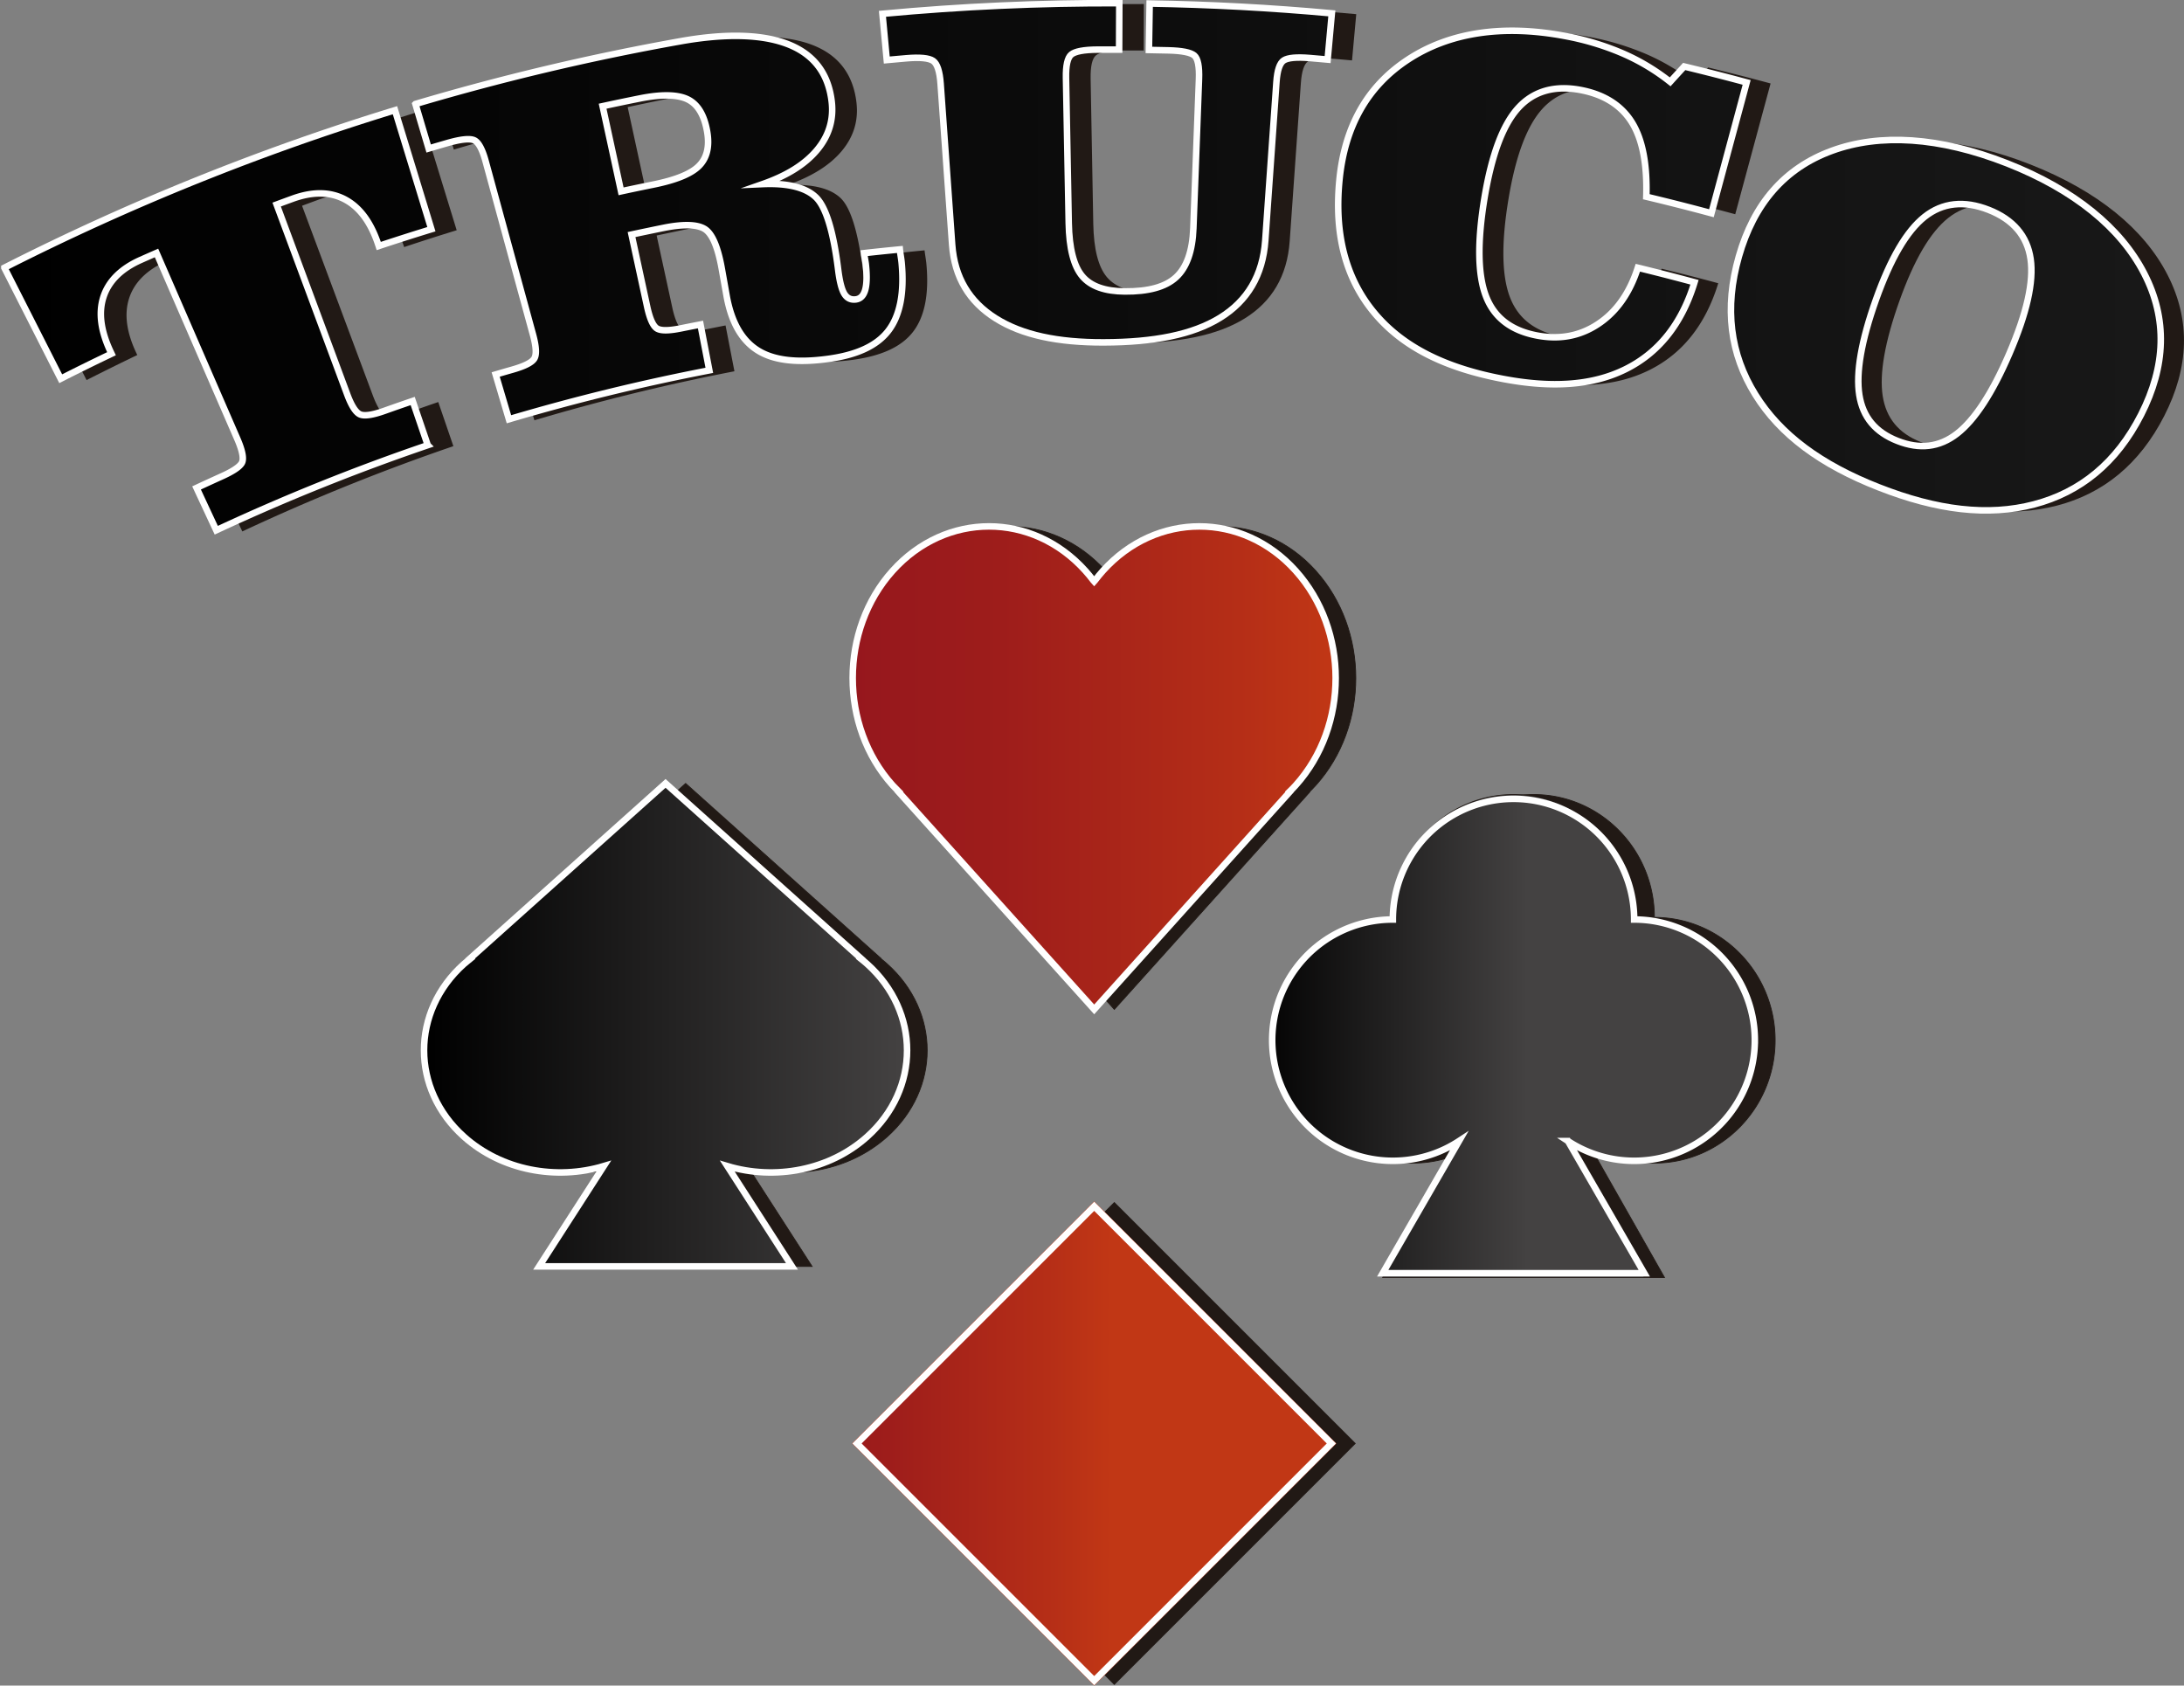 <svg id="Camada_1" data-name="Camada 1" xmlns="http://www.w3.org/2000/svg" xmlns:xlink="http://www.w3.org/1999/xlink" viewBox="0 0 2673.47 2063.39"><rect x="0" y="0" width="2673.47" height="2063.39" fill="#808080" stroke="none"/><defs><style>.cls-1,.cls-9{fill:#211915;}.cls-2{fill:url(#Gradiente_sem_nome_139);}.cls-3{fill:url(#Gradiente_sem_nome_139-2);}.cls-4{fill:url(#Gradiente_sem_nome_139-3);}.cls-5{fill:url(#Gradiente_sem_nome_139-4);}.cls-6{fill:url(#Gradiente_sem_nome_139-5);}.cls-7{fill:none;stroke:#fff;stroke-width:8px;}.cls-10,.cls-11,.cls-12,.cls-7,.cls-8,.cls-9{stroke-miterlimit:10;}.cls-11,.cls-8{stroke:#c13715;}.cls-8{fill:url(#Gradiente_sem_nome_10);}.cls-10,.cls-12,.cls-9{stroke:#211915;}.cls-10{fill:url(#Gradiente_sem_nome_54);}.cls-11{fill:url(#Gradiente_sem_nome_10-2);}.cls-12{fill:url(#Gradiente_sem_nome_54-2);}</style><linearGradient id="Gradiente_sem_nome_139" x1="-904.1" y1="1699.29" x2="1732.57" y2="1699.29" gradientUnits="userSpaceOnUse"><stop offset="0"/><stop offset="1" stop-color="#181818"/></linearGradient><linearGradient id="Gradiente_sem_nome_139-2" x1="-904.1" y1="1585.64" x2="1732.57" y2="1585.64" xlink:href="#Gradiente_sem_nome_139"/><linearGradient id="Gradiente_sem_nome_139-3" x1="-904.1" y1="1518.45" x2="1732.57" y2="1518.45" xlink:href="#Gradiente_sem_nome_139"/><linearGradient id="Gradiente_sem_nome_139-4" x1="-904.1" y1="1561.01" x2="1732.57" y2="1561.01" xlink:href="#Gradiente_sem_nome_139"/><linearGradient id="Gradiente_sem_nome_139-5" x1="-904.1" y1="1705.36" x2="1732.57" y2="1705.36" xlink:href="#Gradiente_sem_nome_139"/><linearGradient id="Gradiente_sem_nome_10" x1="56.2" y1="3072.94" x2="449.98" y2="3072.94" gradientTransform="translate(2298.41 597.04) rotate(45)" gradientUnits="userSpaceOnUse"><stop offset="0" stop-color="#96171d"/><stop offset="0.31" stop-color="#9e1d1b"/><stop offset="0.8" stop-color="#b52e17"/><stop offset="1" stop-color="#c13715"/></linearGradient><linearGradient id="Gradiente_sem_nome_54" x1="618.01" y1="2574.19" x2="959.19" y2="2574.19" gradientUnits="userSpaceOnUse"><stop offset="0"/><stop offset="1" stop-color="#444242"/></linearGradient><linearGradient id="Gradiente_sem_nome_10-2" x1="132.87" y1="2245.92" x2="724.17" y2="2245.92" gradientTransform="matrix(1, 0, 0, 1, 0, 0)" xlink:href="#Gradiente_sem_nome_10"/><linearGradient id="Gradiente_sem_nome_54-2" x1="-391.84" y1="2560.55" x2="199.46" y2="2560.55" xlink:href="#Gradiente_sem_nome_54"/></defs><path class="cls-1" d="M-707.26,1625.65c-24.12,10.74-39.38,26.08-45.63,45.52s-3.06,42.06,9.27,67.76l.76,1.59q-31.18,14.93-62.08,30.68l-69.16-135.74a2977.59,2977.59,0,0,1,477.5-193.33l44.73,145.63q-32.26,9.9-64.34,20.61c-.18-.56-.37-1.11-.55-1.67-9-26.86-22.31-45.29-40.33-55s-39.63-10.21-64.48-1.14q-9.81,3.57-19.59,7.23L-454.52,1790q8.1,21.69,16.29,24.74c5.46,2,15.35.4,29.74-4.75q17-6.07,34.06-11.92,9.26,27,18.5,54A2576.72,2576.72,0,0,0-614.3,1956.46q-12.12-25.86-24.23-51.74,15.36-7.18,30.79-14.18c13.26-6,21.39-11.33,24.35-16.15s1.12-14.83-5.52-30.05q-49.56-113.58-99.13-227.17Q-697.67,1621.39-707.26,1625.65Z" transform="translate(910.91 -1305.91)"/><path class="cls-1" d="M-227.49,1716.64l-58.11-211.9q-6.18-22.6-14.3-26c-5.4-2.24-16.25-1.13-32.46,3.55q-11.5,3.32-23,6.73-8.1-27.24-16.21-54.47a2974.72,2974.72,0,0,1,324.28-77c57.93-10.34,102.67-8.26,133.24,4.37s47.6,36,51.54,69.37c2.67,22.51-3.58,42.4-18.31,59.83s-36.71,31-66,41.25c30.85-1.37,52.55,4.19,64.93,16.05s21.49,41.6,27.42,89.08q2.68,21.51,7.59,29.31c3.26,5.21,7.85,7.45,13.81,6.74q8.63-1,11.63-11.67t.71-31.34q-.22-2-1.07-6.66c-.56-3.08-.92-5.4-1.1-6.95q21.87-2.46,43.78-4.56.24,2.63,1.08,8c.55,3.58.92,6.24,1.08,8,3.56,37.34-2,65.16-16.2,83.63s-38.73,29.65-73.87,34.4c-37.34,5.08-65.58,2-85.31-10.14s-32.65-34.36-38.52-67.06L3.27,1636q-7.11-39.8-20.7-48.51c-9.07-5.77-25.93-6.41-50.42-1.48q-19.65,4-39.24,8.22l19.14,88.18q5,22.92,12.41,27c4.94,2.74,14.61,2.56,29-.38q11.9-2.41,23.8-4.72l10.86,56.09q-123.48,23.91-244.87,60l-16.3-54.76q10.33-3.08,20.7-6.07c14.41-4.15,23.19-8.5,26.32-13.22S-223.36,1731.71-227.49,1716.64Zm107.54-175.4q19.5-4.24,39-8.2c27.56-5.58,46.24-13,56.1-22.84s13.26-23.82,10.07-42.11c-3.48-20-11.25-33.14-23.4-39.29S-70,1422.08-97,1427.5q-22.81,4.59-45.58,9.54Q-131.28,1489.14-119.95,1541.24Z" transform="translate(910.91 -1305.91)"/><path class="cls-1" d="M427.39,1580c.59,31.06,6.2,52.72,16.61,65.08s27.68,18.44,52,18.6c28.8.2,49.58-5.37,62.61-17.29s20.17-31.85,21.24-60q3.44-91.18,6.88-182.39.9-23.7-5.76-29.23c-4.44-3.67-14.92-5.81-31.41-6.22q-12-.28-24-.49l.93-56.82q111.54,1.82,222.81,12-2.58,28.29-5.18,56.6-10.78-1-21.58-1.9c-16.44-1.37-27.16-.33-32.09,2.92s-7.91,12.12-8.93,26.53q-6.84,96.88-13.69,193.76c-3.07,42.89-21.93,74.16-55.38,94.78s-80.5,29.92-142.15,30.08c-56,.19-99.61-9-131.94-29.36s-50.42-50.13-53.35-90.29l-14.16-196.95q-1.65-22.79-9.24-28c-5.07-3.43-16-4.54-32.64-3.12q-12,1-24,2.15l-5.31-56.59q144.5-13.55,289.68-13-.12,28.42-.22,56.84-13.05,0-26.11,0c-16.95.09-27.76,2.17-32.37,6s-6.78,13.45-6.5,28.69Q425.75,1491.25,427.39,1580Z" transform="translate(910.91 -1305.91)"/><path class="cls-1" d="M1192.43,1652.64c-15.83,51.59-44.5,86.62-84.71,106.47s-89.59,23.13-149.8,11.63c-70.51-13.39-122.07-39.07-156.67-80.52s-49.58-95.51-42.75-163.58c6.46-64.26,33.54-113.81,83.8-146.76s115.17-43.35,192-28.82a329.15,329.15,0,0,1,70.4,21.25,259.61,259.61,0,0,1,58.25,35q8.54-9.42,17.17-18.78,38.28,9.27,76.37,19.56l-43.26,160.08q-39.69-10.73-79.59-20.27c1.22-39.47-4.52-69.69-17.21-90.47s-33.33-34.26-61.61-39.94c-32.82-6.58-59,.9-77.9,21.87s-32.52,57.71-41.21,109.91c-9,54-8.27,94,1.57,120.06s30.08,41.93,61.05,48.19c28.14,5.7,53.14,1.31,75.67-13.45s39-37.68,49.13-69.2Q1157.88,1643.28,1192.43,1652.64Z" transform="translate(910.91 -1305.91)"/><path class="cls-1" d="M1246.74,1621c18.35-63.94,55.61-107.91,114.13-129.26,58.32-21.28,131-17.09,214,15.63,82.59,32.62,138.93,79.3,167.5,134.91,28.69,55.8,26.27,113.57-4,172.8s-74.73,95-131.15,109.72c-56.6,14.78-118.74,7-190-21.06-70.52-27.73-120.16-64.23-150.72-113.66C1236.1,1740.77,1228.47,1684.68,1246.74,1621Zm305.68-56.67c-30.23-11.92-56.66-8.94-78.59,8.49s-41.65,51.23-59.47,101.06c-18.15,50.77-24.84,89.74-20.61,116.87s19.66,45.67,46.52,56.25c27.23,10.74,51.34,7.93,73-8.8s43.14-49.32,64.21-98.09c21.22-49.12,30.1-87.65,26.08-115.65S1582.43,1576.15,1552.42,1564.3Z" transform="translate(910.91 -1305.91)"/><path class="cls-2" d="M-737.26,1625.65c-24.12,10.74-39.38,26.08-45.63,45.52s-3.06,42.06,9.27,67.76l.76,1.59q-31.18,14.93-62.08,30.68l-69.16-135.74a2977.59,2977.59,0,0,1,477.5-193.33l44.73,145.63q-32.26,9.9-64.34,20.61c-.18-.56-.37-1.11-.55-1.67-8.95-26.86-22.31-45.29-40.33-55s-39.64-10.21-64.48-1.14q-9.81,3.57-19.59,7.23L-484.52,1790q8.1,21.69,16.29,24.74c5.47,2,15.35.4,29.74-4.75q17-6.07,34.06-11.92,9.26,27,18.5,54A2576.72,2576.72,0,0,0-644.3,1956.46q-12.12-25.86-24.23-51.74,15.36-7.18,30.79-14.18c13.26-6,21.39-11.33,24.35-16.15s1.12-14.83-5.52-30.05q-49.56-113.58-99.13-227.17Q-727.67,1621.39-737.26,1625.65Z" transform="translate(910.91 -1305.91)"/><path class="cls-3" d="M-257.49,1716.64l-58.11-211.9q-6.19-22.6-14.3-26c-5.4-2.24-16.25-1.13-32.46,3.55q-11.5,3.32-23,6.73-8.1-27.24-16.21-54.47a2974.72,2974.72,0,0,1,324.28-77c57.93-10.34,102.67-8.26,133.24,4.37s47.6,36,51.54,69.37c2.67,22.51-3.58,42.4-18.31,59.83s-36.71,31-66,41.25c30.86-1.37,52.55,4.19,64.93,16.05s21.49,41.6,27.42,89.08q2.69,21.51,7.59,29.31c3.26,5.21,7.85,7.45,13.81,6.74q8.63-1,11.63-11.67t.71-31.34q-.22-2-1.07-6.66c-.56-3.08-.92-5.4-1.1-6.95q21.87-2.46,43.78-4.56.24,2.63,1.08,8t1.08,8c3.56,37.34-2,65.16-16.2,83.63s-38.73,29.65-73.87,34.4c-37.34,5.08-65.59,2-85.31-10.14s-32.65-34.36-38.52-67.06L-26.73,1636q-7.1-39.8-20.7-48.51c-9.07-5.77-25.94-6.41-50.42-1.48q-19.65,4-39.24,8.22l19.14,88.18q5,22.92,12.41,27c4.94,2.74,14.6,2.56,29-.38q11.9-2.41,23.8-4.72l10.86,56.09q-123.48,23.91-244.87,60l-16.3-54.76q10.33-3.08,20.7-6.07c14.41-4.15,23.19-8.5,26.32-13.22S-253.35,1731.71-257.49,1716.64Zm107.54-175.4q19.5-4.24,39-8.2c27.56-5.58,46.24-13,56.1-22.84s13.26-23.82,10.07-42.11c-3.48-20-11.25-33.14-23.4-39.29s-31.84-6.72-58.89-1.3q-22.81,4.59-45.58,9.54Q-161.28,1489.14-149.95,1541.24Z" transform="translate(910.91 -1305.91)"/><path class="cls-4" d="M397.39,1580c.59,31.06,6.2,52.72,16.61,65.08s27.68,18.44,52,18.6c28.8.2,49.58-5.37,62.61-17.29s20.17-31.85,21.24-60q3.44-91.18,6.88-182.39.9-23.7-5.76-29.23c-4.45-3.67-14.92-5.81-31.41-6.22q-12-.28-24-.49l.93-56.82q111.54,1.82,222.81,12-2.58,28.29-5.18,56.6-10.78-1-21.58-1.9c-16.44-1.37-27.16-.33-32.09,2.92s-7.91,12.12-8.93,26.53q-6.84,96.88-13.69,193.76c-3.07,42.89-21.93,74.16-55.38,94.78s-80.51,29.92-142.15,30.08c-56,.19-99.61-9-131.94-29.36s-50.42-50.13-53.35-90.29l-14.16-196.95q-1.65-22.79-9.24-28c-5.07-3.43-16-4.54-32.64-3.12q-12,1-24,2.15l-5.31-56.59q144.5-13.55,289.68-13-.12,28.42-.22,56.84-13.05,0-26.11,0c-16.95.09-27.75,2.17-32.37,6s-6.78,13.45-6.5,28.69Q395.75,1491.25,397.39,1580Z" transform="translate(910.91 -1305.91)"/><path class="cls-5" d="M1162.43,1652.64c-15.83,51.59-44.5,86.62-84.71,106.47s-89.59,23.13-149.8,11.63c-70.51-13.39-122.07-39.07-156.67-80.52s-49.58-95.51-42.75-163.58c6.46-64.26,33.54-113.81,83.8-146.76s115.17-43.35,192-28.82a329,329,0,0,1,70.4,21.25,259.61,259.61,0,0,1,58.25,35q8.54-9.42,17.17-18.78,38.28,9.27,76.37,19.56l-43.26,160.08q-39.69-10.73-79.59-20.27c1.22-39.47-4.52-69.69-17.21-90.47s-33.33-34.26-61.61-39.94c-32.82-6.58-59,.9-77.9,21.87s-32.51,57.71-41.21,109.91c-9,54-8.27,94,1.57,120.06s30.09,41.93,61.05,48.19c28.14,5.7,53.14,1.31,75.67-13.45s39-37.68,49.13-69.2Q1127.88,1643.28,1162.43,1652.64Z" transform="translate(910.91 -1305.91)"/><path class="cls-6" d="M1216.74,1621c18.35-63.94,55.61-107.91,114.13-129.26,58.32-21.28,131-17.09,214,15.63,82.59,32.62,138.93,79.3,167.5,134.91,28.69,55.8,26.28,113.57-4,172.8s-74.72,95-131.15,109.72c-56.6,14.78-118.74,7-190-21.06-70.52-27.73-120.16-64.23-150.72-113.66C1206.1,1740.77,1198.47,1684.68,1216.74,1621Zm305.68-56.67c-30.23-11.92-56.65-8.94-78.59,8.49s-41.65,51.23-59.47,101.06c-18.15,50.77-24.84,89.74-20.61,116.87s19.66,45.67,46.52,56.25c27.23,10.74,51.34,7.93,73-8.8s43.14-49.32,64.21-98.09c21.22-49.12,30.1-87.65,26.08-115.65S1552.43,1576.15,1522.42,1564.3Z" transform="translate(910.91 -1305.91)"/><path class="cls-7" d="M-738.58,1624.06c-24.15,10.72-39.45,26-45.74,45.48s-3.13,42.06,9.15,67.78c.26.53.51,1.06.76,1.59q-31.23,14.89-62.18,30.61l-68.94-135.86a2991.13,2991.13,0,0,1,478.1-192.83q22.31,72.84,44.59,145.67-32.31,9.9-64.43,20.57c-.18-.56-.37-1.11-.55-1.67-8.92-26.87-22.26-45.31-40.28-55.07s-39.65-10.24-64.53-1.2q-9.82,3.57-19.62,7.21,43.18,116.16,86.36,232.33,8.07,21.69,16.27,24.74c5.46,2,15.36.42,29.77-4.72q17-6.06,34.13-11.89l18.43,54.07A2587.88,2587.88,0,0,0-646.16,1955l-24.15-51.78q15.39-7.17,30.85-14.15c13.29-6,21.43-11.31,24.4-16.13s1.16-14.83-5.46-30.06q-49.4-113.65-98.81-227.31Q-729,1619.81-738.58,1624.06Z" transform="translate(910.91 -1305.91)"/><path class="cls-7" d="M-258.49,1715.48q-29-106-57.91-212-6.18-22.62-14.29-26c-5.41-2.25-16.26-1.14-32.49,3.52q-11.52,3.32-23,6.72-8.07-27.24-16.16-54.49a2987.59,2987.59,0,0,1,324.61-76.84c58-10.32,102.76-8.22,133.36,4.42s47.61,36.06,51.54,69.39c2.67,22.51-3.6,42.4-18.36,59.82s-36.77,31-66.06,41.24c30.89-1.37,52.61,4.21,65,16.06s21.48,41.62,27.39,89.1q2.7,21.51,7.59,29.31t13.82,6.74q8.64-1,11.65-11.67t.73-31.33c-.15-1.36-.51-3.58-1.06-6.66s-.92-5.4-1.1-7q21.9-2.45,43.83-4.55c.17,1.75.53,4.42,1.09,8s.91,6.24,1.08,8c3.54,37.34-2.05,65.16-16.27,83.63s-38.81,29.65-74,34.39c-37.4,5.07-65.68,2-85.42-10.17s-32.68-34.38-38.53-67.07l-5.91-33.17q-7.1-39.81-20.69-48.52c-9.08-5.77-26-6.42-50.48-1.5q-19.66,4-39.29,8.2l19.08,88.2q5,22.9,12.39,27c4.95,2.74,14.63,2.56,29.08-.37q11.91-2.4,23.83-4.71,5.41,28.05,10.82,56.1-123.67,23.87-245.28,59.88-8.13-27.39-16.24-54.78,10.35-3.06,20.73-6c14.43-4.15,23.23-8.49,26.37-13.22S-254.38,1730.56-258.49,1715.48Zm107.85-175.35q19.51-4.23,39.08-8.18c27.59-5.56,46.3-13,56.18-22.81s13.29-23.82,10.11-42.11c-3.47-20-11.23-33.15-23.39-39.3s-31.86-6.74-58.95-1.33q-22.85,4.57-45.63,9.51Q-161.93,1488-150.64,1540.13Z" transform="translate(910.91 -1305.91)"/><path class="cls-7" d="M397.33,1579c.59,31.06,6.2,52.72,16.62,65.08s27.72,18.44,52,18.6c28.84.2,49.66-5.37,62.7-17.29s20.19-31.85,21.26-60q3.43-91.2,6.86-182.39.9-23.71-5.77-29.23c-4.45-3.67-14.94-5.81-31.44-6.22q-12-.28-24.07-.49.47-28.41.92-56.83,111.63,1.82,223,12l-5.16,56.6q-10.8-1-21.6-1.89c-16.47-1.37-27.19-.34-32.13,2.92s-7.92,12.12-8.93,26.53q-6.81,96.88-13.64,193.76c-3.06,42.9-21.94,74.17-55.43,94.8s-80.62,29.93-142.36,30.08c-56.12.19-99.77-9-132.14-29.37s-50.48-50.13-53.39-90.29q-7.06-98.48-14.12-197-1.63-22.79-9.24-28c-5.07-3.43-16-4.54-32.67-3.12q-12,1-24,2.14-2.66-28.29-5.3-56.59,144.65-13.51,289.94-13-.12,28.42-.22,56.84-13.06,0-26.13,0c-17,.09-27.78,2.17-32.41,6s-6.79,13.45-6.5,28.68Z" transform="translate(910.91 -1305.91)"/><path class="cls-7" d="M1163.37,1651.47c-15.79,51.61-44.45,86.66-84.69,106.53s-89.69,23.18-150,11.7c-70.62-13.37-122.28-39-157-80.48s-49.69-95.5-42.89-163.57c6.44-64.26,33.52-113.82,83.81-146.79s115.24-43.38,192.18-28.89a329.78,329.78,0,0,1,70.47,21.21,259.57,259.57,0,0,1,58.32,34.92q8.55-9.42,17.17-18.79,38.33,9.24,76.45,19.51-21.56,80.07-43.12,160.12-39.72-10.7-79.69-20.22c1.18-39.47-4.59-69.69-17.31-90.46s-33.39-34.24-61.7-39.91c-32.86-6.57-59.06.93-78,21.91S915,1496,906.28,1548.19c-8.95,54-8.2,94,1.67,120s30.17,41.93,61.18,48.18c28.18,5.68,53.21,1.28,75.75-13.49s39-37.7,49.12-69.23Q1128.77,1642.13,1163.37,1651.47Z" transform="translate(910.91 -1305.91)"/><path class="cls-7" d="M1217.7,1619.77c18.28-64,55.53-108,114.06-129.36,58.34-21.32,131-17.21,214.19,15.43,82.69,32.54,139.14,79.15,167.83,134.73,28.81,55.77,26.51,113.55-3.67,172.84s-74.6,95.08-131,109.89c-56.63,14.85-118.86,7.17-190.25-20.88-70.64-27.69-120.42-64.16-151.08-113.57S1199.49,1683.49,1217.7,1619.77Zm305.86-56.94c-30.27-11.88-56.71-8.88-78.64,8.57s-41.61,51.28-59.37,101.13c-18.09,50.78-24.72,89.76-20.44,116.9s19.76,45.66,46.66,56.21c27.29,10.73,51.42,7.89,73-8.86s43.1-49.37,64.1-98.18c21.15-49.15,30-87.69,25.91-115.69S1553.6,1574.65,1523.56,1562.83Z" transform="translate(910.91 -1305.91)"/><rect class="cls-1" x="244.1" y="2863.89" width="418.11" height="418.11" transform="translate(-1129.27 -85.44) rotate(-45)"/><rect class="cls-8" x="219.46" y="2863.89" width="418.11" height="418.11" transform="translate(-1136.48 -102.86) rotate(-45)"/><rect class="cls-7" x="223.21" y="2867.63" width="410.62" height="410.62" transform="translate(-1136.48 -102.86) rotate(-45)"/><path class="cls-9" d="M1262.08,2579.33c0-83.06-66.18-150.4-147.82-150.4,0-83.06-66.19-150.39-147.83-150.39s-147.82,67.33-147.82,150.39c-81.64,0-147.82,67.34-147.82,150.4S737,2729.72,818.61,2729.72a145.32,145.32,0,0,0,81.08-24.64L806.2,2869.83h320.47l-93.5-164.75a145.32,145.32,0,0,0,81.09,24.64C1195.9,2729.72,1262.08,2662.39,1262.08,2579.33Z" transform="translate(910.91 -1305.91)"/><path class="cls-10" d="M1237.44,2579.33c0-83.06-66.18-150.4-147.82-150.4,0-83.06-66.18-150.39-147.82-150.39S794,2345.87,794,2428.93c-81.64,0-147.82,67.34-147.82,150.4S712.33,2729.72,794,2729.72a145.32,145.32,0,0,0,81.09-24.64l-93.5,164.75H1102l-93.5-164.75a145.37,145.37,0,0,0,81.09,24.64C1171.26,2729.72,1237.44,2662.39,1237.44,2579.33Z" transform="translate(910.91 -1305.91)"/><path class="cls-7" d="M1237.2,2579.23a147.7,147.7,0,0,0-147.7-147.7,147.7,147.7,0,0,0-295.4,0,147.7,147.7,0,1,0,81,271.21l-93.41,161.8h320.19l-93.41-161.8a147.72,147.72,0,0,0,228.72-123.51Z" transform="translate(910.91 -1305.91)"/><path class="cls-9" d="M699.92,2267.14c-2.52,2.79-5.09,5.46-7.72,8l.24.27L453.16,2541.57l-235.6-262-3.69-4.11.24-.27c-2.62-2.58-5.21-5.25-7.72-8-65.18-72.49-65.18-190,0-262.5s170.86-72.49,236,0c3.43,3.8,6.67,7.75,9.73,11.79l1,1.12,1-1.12c3.06-4,6.3-8,9.72-11.79,65.19-72.49,170.86-72.49,236,0S765.1,2194.65,699.92,2267.14Z" transform="translate(910.91 -1305.91)"/><path class="cls-11" d="M675.28,2267.14c-2.51,2.79-5.09,5.46-7.72,8l.24.27L428.52,2541.57l-235.6-262-3.69-4.11.24-.27c-2.62-2.58-5.21-5.25-7.72-8-65.17-72.49-65.17-190,0-262.5s170.86-72.49,236,0c3.42,3.8,6.66,7.75,9.72,11.79l1,1.12,1-1.12c3.07-4,6.3-8,9.72-11.79,65.19-72.49,170.86-72.49,236,0S740.46,2194.65,675.28,2267.14Z" transform="translate(910.91 -1305.91)"/><path class="cls-7" d="M675.28,2267.14c-2.51,2.79-5.09,5.46-7.72,8l.24.27L428.52,2541.57l-235.6-262-3.69-4.11.24-.27c-2.62-2.58-5.21-5.25-7.72-8-65.17-72.49-65.17-190,0-262.5s170.86-72.49,236,0c3.42,3.8,6.66,7.75,9.72,11.79l1,1.12,1-1.12c3.07-4,6.3-8,9.72-11.79,65.19-72.49,170.86-72.49,236,0S740.46,2194.65,675.28,2267.14Z" transform="translate(910.91 -1305.91)"/><path class="cls-9" d="M175.21,2697.41c65.18-58.39,65.18-153,0-211.45-2.51-2.25-5.09-4.4-7.72-6.48l.24-.22L164,2476l-235.6-211.05-239.28,214.35.25.22c-2.63,2.08-5.21,4.23-7.73,6.48-65.18,58.4-65.18,153.06,0,211.45,46.29,41.47,113,53.47,171.13,36L-226.3,2856.2H83.19L4.08,2733.45C62.21,2750.89,128.92,2738.88,175.21,2697.41Z" transform="translate(910.91 -1305.91)"/><path class="cls-12" d="M150.57,2697.41c65.18-58.39,65.18-153,0-211.45-2.51-2.25-5.09-4.4-7.71-6.48l.24-.22-3.7-3.3L-96.19,2264.91l-239.29,214.35.25.22c-2.63,2.08-5.21,4.23-7.73,6.48-65.17,58.4-65.17,153.06,0,211.45,46.29,41.47,113,53.47,171.14,36l-79.11,122.75H58.55l-79.11-122.75C37.57,2750.89,104.28,2738.88,150.57,2697.41Z" transform="translate(910.91 -1305.91)"/><path class="cls-7" d="M150.57,2697.41c65.18-58.39,65.18-153,0-211.45-2.51-2.25-5.09-4.4-7.71-6.48l.24-.22-3.7-3.3L-96.19,2264.91l-239.29,214.35.25.22c-2.63,2.08-5.21,4.23-7.73,6.48-65.17,58.4-65.17,153.06,0,211.45,46.29,41.47,113,53.47,171.14,36l-79.11,122.75H58.55l-79.11-122.75C37.57,2750.89,104.28,2738.88,150.57,2697.41Z" transform="translate(910.91 -1305.91)"/></svg>